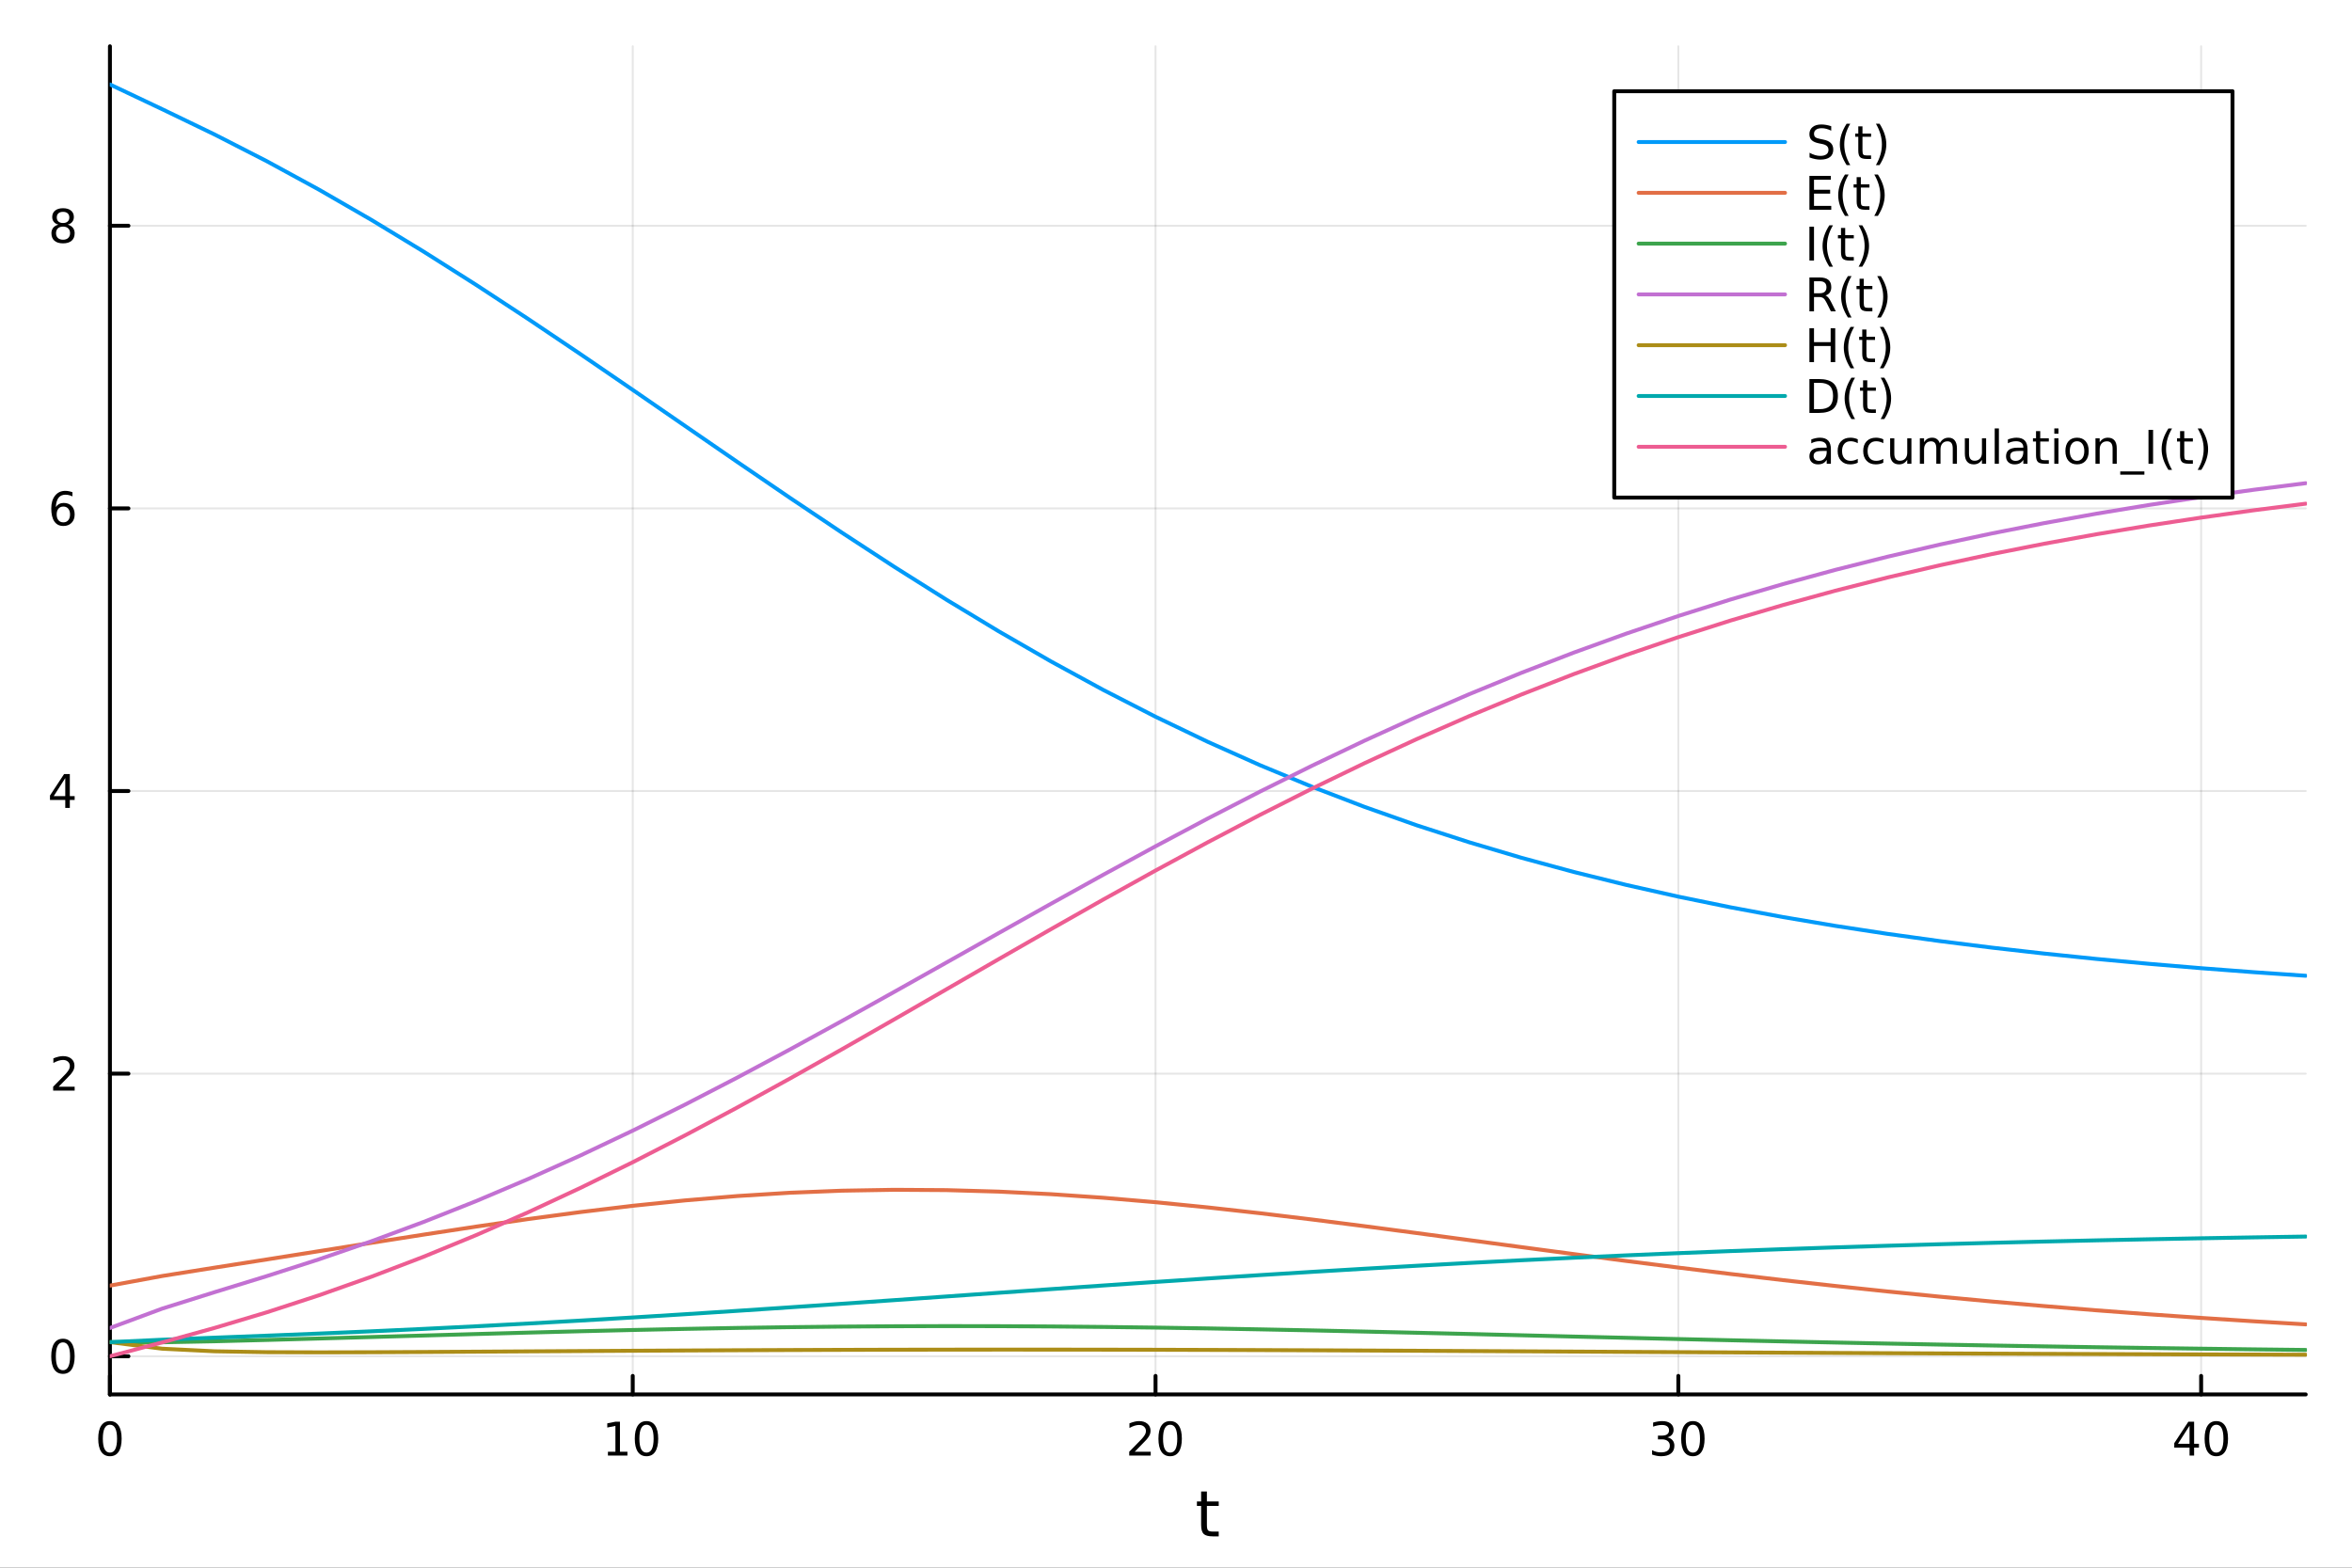 <?xml version="1.0" encoding="utf-8"?>
<svg xmlns="http://www.w3.org/2000/svg" xmlns:xlink="http://www.w3.org/1999/xlink" width="600" height="400" viewBox="0 0 2400 1600">
<rect x="0" y="0" width="2400" height="1600" fill="#333333" stroke="none"/>
<defs>
  <clipPath id="clip990">
    <rect x="0" y="0" width="2400" height="1600"/>
  </clipPath>
</defs>
<path clip-path="url(#clip990)" d="M0 1600 L2400 1600 L2400 0 L0 0  Z" fill="#ffffff" fill-rule="evenodd" fill-opacity="1"/>
<defs>
  <clipPath id="clip991">
    <rect x="480" y="0" width="1681" height="1600"/>
  </clipPath>
</defs>
<path clip-path="url(#clip990)" d="M112.177 1423.18 L2352.76 1423.18 L2352.76 47.244 L112.177 47.244  Z" fill="#ffffff" fill-rule="evenodd" fill-opacity="1"/>
<defs>
  <clipPath id="clip992">
    <rect x="112" y="47" width="2242" height="1377"/>
  </clipPath>
</defs>
<polyline clip-path="url(#clip992)" style="stroke:#000000; stroke-linecap:round; stroke-linejoin:round; stroke-width:2; stroke-opacity:0.1; fill:none" points="112.177,1423.18 112.177,47.244 "/>
<polyline clip-path="url(#clip992)" style="stroke:#000000; stroke-linecap:round; stroke-linejoin:round; stroke-width:2; stroke-opacity:0.1; fill:none" points="645.648,1423.18 645.648,47.244 "/>
<polyline clip-path="url(#clip992)" style="stroke:#000000; stroke-linecap:round; stroke-linejoin:round; stroke-width:2; stroke-opacity:0.1; fill:none" points="1179.12,1423.18 1179.12,47.244 "/>
<polyline clip-path="url(#clip992)" style="stroke:#000000; stroke-linecap:round; stroke-linejoin:round; stroke-width:2; stroke-opacity:0.1; fill:none" points="1712.59,1423.18 1712.59,47.244 "/>
<polyline clip-path="url(#clip992)" style="stroke:#000000; stroke-linecap:round; stroke-linejoin:round; stroke-width:2; stroke-opacity:0.1; fill:none" points="2246.06,1423.18 2246.06,47.244 "/>
<polyline clip-path="url(#clip990)" style="stroke:#000000; stroke-linecap:round; stroke-linejoin:round; stroke-width:4; stroke-opacity:1; fill:none" points="112.177,1423.18 2352.76,1423.18 "/>
<polyline clip-path="url(#clip990)" style="stroke:#000000; stroke-linecap:round; stroke-linejoin:round; stroke-width:4; stroke-opacity:1; fill:none" points="112.177,1423.18 112.177,1404.28 "/>
<polyline clip-path="url(#clip990)" style="stroke:#000000; stroke-linecap:round; stroke-linejoin:round; stroke-width:4; stroke-opacity:1; fill:none" points="645.648,1423.18 645.648,1404.28 "/>
<polyline clip-path="url(#clip990)" style="stroke:#000000; stroke-linecap:round; stroke-linejoin:round; stroke-width:4; stroke-opacity:1; fill:none" points="1179.12,1423.18 1179.12,1404.28 "/>
<polyline clip-path="url(#clip990)" style="stroke:#000000; stroke-linecap:round; stroke-linejoin:round; stroke-width:4; stroke-opacity:1; fill:none" points="1712.59,1423.18 1712.59,1404.28 "/>
<polyline clip-path="url(#clip990)" style="stroke:#000000; stroke-linecap:round; stroke-linejoin:round; stroke-width:4; stroke-opacity:1; fill:none" points="2246.06,1423.18 2246.06,1404.28 "/>
<path clip-path="url(#clip990)" d="M112.177 1454.1 Q108.566 1454.1 106.737 1457.66 Q104.932 1461.2 104.932 1468.33 Q104.932 1475.44 106.737 1479.01 Q108.566 1482.55 112.177 1482.55 Q115.811 1482.55 117.617 1479.01 Q119.446 1475.44 119.446 1468.33 Q119.446 1461.2 117.617 1457.66 Q115.811 1454.1 112.177 1454.1 M112.177 1450.39 Q117.987 1450.39 121.043 1455 Q124.122 1459.58 124.122 1468.33 Q124.122 1477.06 121.043 1481.67 Q117.987 1486.25 112.177 1486.25 Q106.367 1486.25 103.288 1481.67 Q100.233 1477.06 100.233 1468.33 Q100.233 1459.58 103.288 1455 Q106.367 1450.39 112.177 1450.39 Z" fill="#000000" fill-rule="nonzero" fill-opacity="1" /><path clip-path="url(#clip990)" d="M620.336 1481.64 L627.975 1481.64 L627.975 1455.28 L619.665 1456.95 L619.665 1452.69 L627.928 1451.02 L632.604 1451.02 L632.604 1481.64 L640.243 1481.64 L640.243 1485.58 L620.336 1485.58 L620.336 1481.64 Z" fill="#000000" fill-rule="nonzero" fill-opacity="1" /><path clip-path="url(#clip990)" d="M659.688 1454.1 Q656.076 1454.1 654.248 1457.66 Q652.442 1461.2 652.442 1468.33 Q652.442 1475.44 654.248 1479.01 Q656.076 1482.55 659.688 1482.55 Q663.322 1482.55 665.127 1479.01 Q666.956 1475.44 666.956 1468.33 Q666.956 1461.2 665.127 1457.66 Q663.322 1454.1 659.688 1454.1 M659.688 1450.39 Q665.498 1450.39 668.553 1455 Q671.632 1459.58 671.632 1468.33 Q671.632 1477.06 668.553 1481.67 Q665.498 1486.25 659.688 1486.25 Q653.877 1486.25 650.799 1481.67 Q647.743 1477.06 647.743 1468.33 Q647.743 1459.58 650.799 1455 Q653.877 1450.39 659.688 1450.39 Z" fill="#000000" fill-rule="nonzero" fill-opacity="1" /><path clip-path="url(#clip990)" d="M1157.89 1481.64 L1174.21 1481.64 L1174.21 1485.58 L1152.27 1485.58 L1152.27 1481.64 Q1154.93 1478.89 1159.51 1474.26 Q1164.12 1469.61 1165.3 1468.27 Q1167.55 1465.74 1168.43 1464.01 Q1169.33 1462.25 1169.33 1460.56 Q1169.33 1457.8 1167.38 1456.07 Q1165.46 1454.33 1162.36 1454.33 Q1160.16 1454.33 1157.71 1455.09 Q1155.28 1455.86 1152.5 1457.41 L1152.5 1452.69 Q1155.32 1451.55 1157.78 1450.97 Q1160.23 1450.39 1162.27 1450.39 Q1167.64 1450.39 1170.83 1453.08 Q1174.03 1455.77 1174.03 1460.26 Q1174.03 1462.39 1173.22 1464.31 Q1172.43 1466.2 1170.32 1468.8 Q1169.74 1469.47 1166.64 1472.69 Q1163.54 1475.88 1157.89 1481.64 Z" fill="#000000" fill-rule="nonzero" fill-opacity="1" /><path clip-path="url(#clip990)" d="M1194.03 1454.1 Q1190.42 1454.1 1188.59 1457.66 Q1186.78 1461.2 1186.78 1468.33 Q1186.78 1475.44 1188.59 1479.01 Q1190.42 1482.55 1194.03 1482.55 Q1197.66 1482.55 1199.47 1479.01 Q1201.3 1475.44 1201.3 1468.33 Q1201.3 1461.2 1199.47 1457.66 Q1197.66 1454.1 1194.03 1454.1 M1194.03 1450.39 Q1199.84 1450.39 1202.89 1455 Q1205.97 1459.58 1205.97 1468.33 Q1205.97 1477.06 1202.89 1481.67 Q1199.84 1486.25 1194.03 1486.25 Q1188.22 1486.25 1185.14 1481.67 Q1182.08 1477.06 1182.08 1468.33 Q1182.08 1459.58 1185.14 1455 Q1188.22 1450.39 1194.03 1450.39 Z" fill="#000000" fill-rule="nonzero" fill-opacity="1" /><path clip-path="url(#clip990)" d="M1701.43 1466.95 Q1704.79 1467.66 1706.66 1469.93 Q1708.56 1472.2 1708.56 1475.53 Q1708.56 1480.65 1705.04 1483.45 Q1701.53 1486.25 1695.04 1486.25 Q1692.87 1486.25 1690.55 1485.81 Q1688.26 1485.39 1685.81 1484.54 L1685.81 1480.02 Q1687.75 1481.16 1690.07 1481.74 Q1692.38 1482.32 1694.91 1482.32 Q1699.3 1482.32 1701.6 1480.58 Q1703.91 1478.84 1703.91 1475.53 Q1703.91 1472.48 1701.76 1470.77 Q1699.63 1469.03 1695.81 1469.03 L1691.78 1469.03 L1691.78 1465.19 L1695.99 1465.19 Q1699.44 1465.19 1701.27 1463.82 Q1703.1 1462.43 1703.1 1459.84 Q1703.1 1457.18 1701.2 1455.77 Q1699.33 1454.33 1695.81 1454.33 Q1693.89 1454.33 1691.69 1454.75 Q1689.49 1455.16 1686.85 1456.04 L1686.85 1451.88 Q1689.51 1451.14 1691.83 1450.77 Q1694.16 1450.39 1696.22 1450.39 Q1701.55 1450.39 1704.65 1452.83 Q1707.75 1455.23 1707.75 1459.35 Q1707.75 1462.22 1706.11 1464.21 Q1704.47 1466.18 1701.43 1466.95 Z" fill="#000000" fill-rule="nonzero" fill-opacity="1" /><path clip-path="url(#clip990)" d="M1727.43 1454.1 Q1723.82 1454.1 1721.99 1457.66 Q1720.18 1461.2 1720.18 1468.33 Q1720.18 1475.44 1721.99 1479.01 Q1723.82 1482.55 1727.43 1482.55 Q1731.06 1482.55 1732.87 1479.01 Q1734.7 1475.44 1734.7 1468.33 Q1734.7 1461.2 1732.87 1457.66 Q1731.06 1454.1 1727.43 1454.1 M1727.43 1450.39 Q1733.24 1450.39 1736.29 1455 Q1739.37 1459.58 1739.37 1468.33 Q1739.37 1477.06 1736.29 1481.67 Q1733.24 1486.25 1727.43 1486.25 Q1721.62 1486.25 1718.54 1481.67 Q1715.48 1477.06 1715.48 1468.33 Q1715.48 1459.58 1718.54 1455 Q1721.62 1450.39 1727.43 1450.39 Z" fill="#000000" fill-rule="nonzero" fill-opacity="1" /><path clip-path="url(#clip990)" d="M2234.23 1455.09 L2222.43 1473.54 L2234.23 1473.54 L2234.23 1455.09 M2233.01 1451.02 L2238.89 1451.02 L2238.89 1473.54 L2243.82 1473.54 L2243.82 1477.43 L2238.89 1477.43 L2238.89 1485.58 L2234.23 1485.58 L2234.23 1477.43 L2218.63 1477.43 L2218.63 1472.92 L2233.01 1451.02 Z" fill="#000000" fill-rule="nonzero" fill-opacity="1" /><path clip-path="url(#clip990)" d="M2261.55 1454.1 Q2257.94 1454.1 2256.11 1457.66 Q2254.3 1461.2 2254.3 1468.33 Q2254.3 1475.44 2256.11 1479.01 Q2257.94 1482.55 2261.55 1482.55 Q2265.18 1482.55 2266.99 1479.01 Q2268.82 1475.44 2268.82 1468.33 Q2268.82 1461.2 2266.99 1457.66 Q2265.18 1454.1 2261.55 1454.1 M2261.55 1450.39 Q2267.36 1450.39 2270.41 1455 Q2273.49 1459.58 2273.49 1468.33 Q2273.49 1477.06 2270.41 1481.67 Q2267.36 1486.25 2261.55 1486.25 Q2255.74 1486.25 2252.66 1481.67 Q2249.6 1477.06 2249.6 1468.33 Q2249.6 1459.58 2252.66 1455 Q2255.74 1450.39 2261.55 1450.39 Z" fill="#000000" fill-rule="nonzero" fill-opacity="1" /><path clip-path="url(#clip990)" d="M1231.53 1522.27 L1231.53 1532.4 L1243.59 1532.4 L1243.59 1536.95 L1231.53 1536.95 L1231.53 1556.3 Q1231.53 1560.66 1232.71 1561.9 Q1233.91 1563.14 1237.58 1563.14 L1243.59 1563.14 L1243.59 1568.04 L1237.58 1568.04 Q1230.8 1568.04 1228.22 1565.53 Q1225.64 1562.98 1225.64 1556.3 L1225.64 1536.95 L1221.34 1536.95 L1221.34 1532.4 L1225.64 1532.4 L1225.64 1522.27 L1231.53 1522.27 Z" fill="#000000" fill-rule="nonzero" fill-opacity="1" /><polyline clip-path="url(#clip992)" style="stroke:#000000; stroke-linecap:round; stroke-linejoin:round; stroke-width:2; stroke-opacity:0.1; fill:none" points="112.177,1384.24 2352.76,1384.24 "/>
<polyline clip-path="url(#clip992)" style="stroke:#000000; stroke-linecap:round; stroke-linejoin:round; stroke-width:2; stroke-opacity:0.1; fill:none" points="112.177,1095.78 2352.76,1095.78 "/>
<polyline clip-path="url(#clip992)" style="stroke:#000000; stroke-linecap:round; stroke-linejoin:round; stroke-width:2; stroke-opacity:0.1; fill:none" points="112.177,807.326 2352.76,807.326 "/>
<polyline clip-path="url(#clip992)" style="stroke:#000000; stroke-linecap:round; stroke-linejoin:round; stroke-width:2; stroke-opacity:0.1; fill:none" points="112.177,518.87 2352.76,518.87 "/>
<polyline clip-path="url(#clip992)" style="stroke:#000000; stroke-linecap:round; stroke-linejoin:round; stroke-width:2; stroke-opacity:0.1; fill:none" points="112.177,230.414 2352.76,230.414 "/>
<polyline clip-path="url(#clip990)" style="stroke:#000000; stroke-linecap:round; stroke-linejoin:round; stroke-width:4; stroke-opacity:1; fill:none" points="112.177,1423.18 112.177,47.244 "/>
<polyline clip-path="url(#clip990)" style="stroke:#000000; stroke-linecap:round; stroke-linejoin:round; stroke-width:4; stroke-opacity:1; fill:none" points="112.177,1384.24 131.075,1384.24 "/>
<polyline clip-path="url(#clip990)" style="stroke:#000000; stroke-linecap:round; stroke-linejoin:round; stroke-width:4; stroke-opacity:1; fill:none" points="112.177,1095.78 131.075,1095.78 "/>
<polyline clip-path="url(#clip990)" style="stroke:#000000; stroke-linecap:round; stroke-linejoin:round; stroke-width:4; stroke-opacity:1; fill:none" points="112.177,807.326 131.075,807.326 "/>
<polyline clip-path="url(#clip990)" style="stroke:#000000; stroke-linecap:round; stroke-linejoin:round; stroke-width:4; stroke-opacity:1; fill:none" points="112.177,518.87 131.075,518.87 "/>
<polyline clip-path="url(#clip990)" style="stroke:#000000; stroke-linecap:round; stroke-linejoin:round; stroke-width:4; stroke-opacity:1; fill:none" points="112.177,230.414 131.075,230.414 "/>
<path clip-path="url(#clip990)" d="M64.233 1370.04 Q60.622 1370.04 58.793 1373.6 Q56.987 1377.14 56.987 1384.27 Q56.987 1391.38 58.793 1394.94 Q60.622 1398.49 64.233 1398.49 Q67.867 1398.49 69.673 1394.94 Q71.501 1391.38 71.501 1384.27 Q71.501 1377.14 69.673 1373.6 Q67.867 1370.04 64.233 1370.04 M64.233 1366.33 Q70.043 1366.33 73.099 1370.94 Q76.177 1375.52 76.177 1384.27 Q76.177 1393 73.099 1397.61 Q70.043 1402.19 64.233 1402.19 Q58.423 1402.19 55.344 1397.61 Q52.288 1393 52.288 1384.27 Q52.288 1375.52 55.344 1370.94 Q58.423 1366.33 64.233 1366.33 Z" fill="#000000" fill-rule="nonzero" fill-opacity="1" /><path clip-path="url(#clip990)" d="M59.858 1109.13 L76.177 1109.13 L76.177 1113.06 L54.233 1113.06 L54.233 1109.13 Q56.895 1106.37 61.478 1101.74 Q66.085 1097.09 67.265 1095.75 Q69.51 1093.22 70.39 1091.49 Q71.293 1089.73 71.293 1088.04 Q71.293 1085.28 69.349 1083.55 Q67.427 1081.81 64.325 1081.81 Q62.126 1081.81 59.673 1082.58 Q57.242 1083.34 54.464 1084.89 L54.464 1080.17 Q57.288 1079.03 59.742 1078.46 Q62.196 1077.88 64.233 1077.88 Q69.603 1077.88 72.798 1080.56 Q75.992 1083.25 75.992 1087.74 Q75.992 1089.87 75.182 1091.79 Q74.395 1093.69 72.288 1096.28 Q71.71 1096.95 68.608 1100.17 Q65.506 1103.36 59.858 1109.13 Z" fill="#000000" fill-rule="nonzero" fill-opacity="1" /><path clip-path="url(#clip990)" d="M66.594 794.12 L54.788 812.569 L66.594 812.569 L66.594 794.12 M65.367 790.046 L71.247 790.046 L71.247 812.569 L76.177 812.569 L76.177 816.458 L71.247 816.458 L71.247 824.606 L66.594 824.606 L66.594 816.458 L50.992 816.458 L50.992 811.944 L65.367 790.046 Z" fill="#000000" fill-rule="nonzero" fill-opacity="1" /><path clip-path="url(#clip990)" d="M64.65 517.006 Q61.501 517.006 59.65 519.159 Q57.821 521.312 57.821 525.062 Q57.821 528.789 59.65 530.965 Q61.501 533.117 64.65 533.117 Q67.798 533.117 69.626 530.965 Q71.478 528.789 71.478 525.062 Q71.478 521.312 69.626 519.159 Q67.798 517.006 64.65 517.006 M73.932 502.354 L73.932 506.613 Q72.173 505.78 70.367 505.34 Q68.585 504.9 66.825 504.9 Q62.196 504.9 59.742 508.025 Q57.312 511.15 56.964 517.469 Q58.33 515.456 60.39 514.391 Q62.45 513.303 64.927 513.303 Q70.135 513.303 73.145 516.474 Q76.177 519.622 76.177 525.062 Q76.177 530.386 73.029 533.604 Q69.881 536.821 64.65 536.821 Q58.654 536.821 55.483 532.238 Q52.312 527.631 52.312 518.905 Q52.312 510.71 56.2 505.849 Q60.089 500.965 66.64 500.965 Q68.399 500.965 70.182 501.312 Q71.987 501.659 73.932 502.354 Z" fill="#000000" fill-rule="nonzero" fill-opacity="1" /><path clip-path="url(#clip990)" d="M64.325 231.282 Q60.992 231.282 59.071 233.064 Q57.173 234.847 57.173 237.972 Q57.173 241.097 59.071 242.879 Q60.992 244.661 64.325 244.661 Q67.659 244.661 69.58 242.879 Q71.501 241.073 71.501 237.972 Q71.501 234.847 69.58 233.064 Q67.682 231.282 64.325 231.282 M59.65 229.291 Q56.64 228.55 54.95 226.49 Q53.284 224.43 53.284 221.467 Q53.284 217.324 56.224 214.916 Q59.187 212.509 64.325 212.509 Q69.487 212.509 72.427 214.916 Q75.367 217.324 75.367 221.467 Q75.367 224.43 73.677 226.49 Q72.01 228.55 69.024 229.291 Q72.404 230.078 74.279 232.37 Q76.177 234.661 76.177 237.972 Q76.177 242.995 73.099 245.68 Q70.043 248.365 64.325 248.365 Q58.608 248.365 55.529 245.68 Q52.474 242.995 52.474 237.972 Q52.474 234.661 54.372 232.37 Q56.27 230.078 59.65 229.291 M57.937 221.907 Q57.937 224.592 59.603 226.097 Q61.293 227.601 64.325 227.601 Q67.335 227.601 69.024 226.097 Q70.737 224.592 70.737 221.907 Q70.737 219.222 69.024 217.717 Q67.335 216.212 64.325 216.212 Q61.293 216.212 59.603 217.717 Q57.937 219.222 57.937 221.907 Z" fill="#000000" fill-rule="nonzero" fill-opacity="1" /><polyline clip-path="url(#clip992)" style="stroke:#009af9; stroke-linecap:round; stroke-linejoin:round; stroke-width:4; stroke-opacity:1; fill:none" points="112.177,86.186 165.524,111.456 218.871,137.214 272.219,164.525 325.566,193.597 378.913,224.392 432.26,256.783 485.607,290.581 538.954,325.555 592.301,361.435 645.648,397.923 698.995,434.704 752.343,471.448 805.69,507.847 859.037,543.585 912.384,578.402 965.731,612.041 1019.08,644.313 1072.43,675.054 1125.77,704.144 1179.12,731.521 1232.47,757.139 1285.81,780.997 1339.16,803.12 1392.51,823.564 1445.85,842.385 1499.2,859.647 1552.55,875.477 1605.9,889.947 1659.24,903.112 1712.59,915.122 1765.94,926.037 1819.28,935.945 1872.63,944.945 1925.98,953.096 1979.33,960.487 2032.67,967.177 2086.02,973.233 2139.37,978.715 2192.71,983.669 2246.06,988.152 2299.41,992.204 2352.76,995.867 "/>
<polyline clip-path="url(#clip992)" style="stroke:#e26f46; stroke-linecap:round; stroke-linejoin:round; stroke-width:4; stroke-opacity:1; fill:none" points="112.177,1312.12 165.524,1302.3 218.871,1293.79 272.219,1285.41 325.566,1276.95 378.913,1268.46 432.26,1260.07 485.607,1251.92 538.954,1244.19 592.301,1237.05 645.648,1230.65 698.995,1225.15 752.343,1220.69 805.69,1217.35 859.037,1215.23 912.384,1214.32 965.731,1214.65 1019.08,1216.17 1072.43,1218.79 1125.77,1222.44 1179.12,1226.99 1232.47,1232.3 1285.81,1238.24 1339.16,1244.68 1392.51,1251.48 1445.85,1258.51 1499.2,1265.68 1552.55,1272.84 1605.9,1279.94 1659.24,1286.93 1712.59,1293.7 1765.94,1300.24 1819.28,1306.5 1872.63,1312.45 1925.98,1318.08 1979.33,1323.39 2032.67,1328.36 2086.02,1333.01 2139.37,1337.34 2192.71,1341.36 2246.06,1345.07 2299.41,1348.51 2352.76,1351.67 "/>
<polyline clip-path="url(#clip992)" style="stroke:#3da44d; stroke-linecap:round; stroke-linejoin:round; stroke-width:4; stroke-opacity:1; fill:none" points="112.177,1369.82 165.524,1369.96 218.871,1368.93 272.219,1367.57 325.566,1366.1 378.913,1364.58 432.26,1363.05 485.607,1361.54 538.954,1360.07 592.301,1358.69 645.648,1357.41 698.995,1356.28 752.343,1355.3 805.69,1354.52 859.037,1353.94 912.384,1353.58 965.731,1353.43 1019.08,1353.51 1072.43,1353.8 1125.77,1354.29 1179.12,1354.96 1232.47,1355.79 1285.81,1356.76 1339.16,1357.83 1392.51,1359.01 1445.85,1360.24 1499.2,1361.49 1552.55,1362.8 1605.9,1364.12 1659.24,1365.38 1712.59,1366.65 1765.94,1367.88 1819.28,1369.05 1872.63,1370.19 1925.98,1371.26 1979.33,1372.28 2032.67,1373.24 2086.02,1374.13 2139.37,1374.98 2192.71,1375.75 2246.06,1376.48 2299.41,1377.16 2352.76,1377.78 "/>
<polyline clip-path="url(#clip992)" style="stroke:#c271d2; stroke-linecap:round; stroke-linejoin:round; stroke-width:4; stroke-opacity:1; fill:none" points="112.177,1355.39 165.524,1335.58 218.871,1318.83 272.219,1302.41 325.566,1285.24 378.913,1266.87 432.26,1247.12 485.607,1225.93 538.954,1203.3 592.301,1179.27 645.648,1153.93 698.995,1127.38 752.343,1099.77 805.69,1071.27 859.037,1042.07 912.384,1012.37 965.731,982.374 1019.08,952.305 1072.43,922.375 1125.77,892.788 1179.12,863.727 1232.47,835.369 1285.81,807.86 1339.16,781.328 1392.51,755.868 1445.85,731.567 1499.2,708.491 1552.55,686.644 1605.9,666.056 1659.24,646.753 1712.59,628.683 1765.94,611.836 1819.28,596.175 1872.63,581.647 1925.98,568.214 1979.33,555.81 2032.67,544.385 2086.02,533.881 2139.37,524.236 2192.71,515.399 2246.06,507.309 2299.41,499.913 2352.76,493.16 "/>
<polyline clip-path="url(#clip992)" style="stroke:#ac8d18; stroke-linecap:round; stroke-linejoin:round; stroke-width:4; stroke-opacity:1; fill:none" points="112.177,1369.82 165.524,1376.51 218.871,1379.14 272.219,1380.05 325.566,1380.23 378.913,1380.1 432.26,1379.85 485.607,1379.54 538.954,1379.22 592.301,1378.91 645.648,1378.6 698.995,1378.32 752.343,1378.07 805.69,1377.85 859.037,1377.68 912.384,1377.54 965.731,1377.46 1019.08,1377.42 1072.43,1377.43 1125.77,1377.49 1179.12,1377.59 1232.47,1377.74 1285.81,1377.92 1339.16,1378.13 1392.51,1378.36 1445.85,1378.61 1499.2,1378.89 1552.55,1379.16 1605.9,1379.44 1659.24,1379.74 1712.59,1380.01 1765.94,1380.29 1819.28,1380.57 1872.63,1380.83 1925.98,1381.08 1979.33,1381.32 2032.67,1381.55 2086.02,1381.76 2139.37,1381.96 2192.71,1382.15 2246.06,1382.33 2299.41,1382.49 2352.76,1382.64 "/>
<polyline clip-path="url(#clip992)" style="stroke:#00a9ad; stroke-linecap:round; stroke-linejoin:round; stroke-width:4; stroke-opacity:1; fill:none" points="112.177,1369.82 165.524,1367.34 218.871,1365.24 272.219,1363.19 325.566,1361.05 378.913,1358.75 432.26,1356.28 485.607,1353.63 538.954,1350.8 592.301,1347.8 645.648,1344.63 698.995,1341.31 752.343,1337.86 805.69,1334.3 859.037,1330.65 912.384,1326.94 965.731,1323.19 1019.08,1319.43 1072.43,1315.69 1125.77,1311.99 1179.12,1308.36 1232.47,1304.81 1285.81,1301.37 1339.16,1298.06 1392.51,1294.87 1445.85,1291.84 1499.2,1288.95 1552.55,1286.22 1605.9,1283.65 1659.24,1281.24 1712.59,1278.98 1765.94,1276.87 1819.28,1274.91 1872.63,1273.1 1925.98,1271.42 1979.33,1269.87 2032.67,1268.44 2086.02,1267.13 2139.37,1265.92 2192.71,1264.82 2246.06,1263.8 2299.41,1262.88 2352.76,1262.04 "/>
<polyline clip-path="url(#clip992)" style="stroke:#ed5d92; stroke-linecap:round; stroke-linejoin:round; stroke-width:4; stroke-opacity:1; fill:none" points="112.177,1384.24 165.524,1370.06 218.871,1355.32 272.219,1339.35 325.566,1321.95 378.913,1303.05 432.26,1282.63 485.607,1260.68 538.954,1237.24 592.301,1212.38 645.648,1186.18 698.995,1158.77 752.343,1130.31 805.69,1100.97 859.037,1070.95 912.384,1040.44 965.731,1009.69 1019.08,978.906 1072.43,948.306 1125.77,918.101 1179.12,888.471 1232.47,859.598 1285.81,831.626 1339.16,804.682 1392.51,778.855 1445.85,754.232 1499.2,730.886 1552.55,708.788 1605.9,687.981 1659.24,668.514 1712.59,650.283 1765.94,633.307 1819.28,617.541 1872.63,602.917 1925.98,589.411 1979.33,576.941 2032.67,565.464 2086.02,554.917 2139.37,545.234 2192.71,536.369 2246.06,528.254 2299.41,520.837 2352.76,514.069 "/>
<path clip-path="url(#clip990)" d="M1647.19 507.829 L2278.07 507.829 L2278.07 93.109 L1647.19 93.109  Z" fill="#ffffff" fill-rule="evenodd" fill-opacity="1"/>
<polyline clip-path="url(#clip990)" style="stroke:#000000; stroke-linecap:round; stroke-linejoin:round; stroke-width:4; stroke-opacity:1; fill:none" points="1647.19,507.829 2278.07,507.829 2278.07,93.109 1647.19,93.109 1647.19,507.829 "/>
<polyline clip-path="url(#clip990)" style="stroke:#009af9; stroke-linecap:round; stroke-linejoin:round; stroke-width:4; stroke-opacity:1; fill:none" points="1672.08,144.949 1821.45,144.949 "/>
<path clip-path="url(#clip990)" d="M1868.59 128.803 L1868.59 133.363 Q1865.93 132.09 1863.57 131.465 Q1861.21 130.84 1859.01 130.84 Q1855.19 130.84 1853.11 132.321 Q1851.05 133.803 1851.05 136.534 Q1851.05 138.826 1852.41 140.007 Q1853.8 141.164 1857.64 141.882 L1860.47 142.46 Q1865.7 143.456 1868.18 145.979 Q1870.68 148.479 1870.68 152.692 Q1870.68 157.715 1867.3 160.307 Q1863.94 162.9 1857.44 162.9 Q1854.98 162.9 1852.2 162.344 Q1849.45 161.789 1846.49 160.701 L1846.49 155.886 Q1849.33 157.483 1852.07 158.293 Q1854.8 159.104 1857.44 159.104 Q1861.44 159.104 1863.62 157.53 Q1865.79 155.956 1865.79 153.039 Q1865.79 150.493 1864.22 149.057 Q1862.67 147.622 1859.1 146.905 L1856.26 146.349 Q1851.02 145.307 1848.69 143.085 Q1846.35 140.863 1846.35 136.905 Q1846.35 132.321 1849.57 129.682 Q1852.81 127.044 1858.48 127.044 Q1860.91 127.044 1863.43 127.483 Q1865.95 127.923 1868.59 128.803 Z" fill="#000000" fill-rule="nonzero" fill-opacity="1" /><path clip-path="url(#clip990)" d="M1888.01 126.257 Q1884.91 131.581 1883.41 136.789 Q1881.9 141.997 1881.9 147.344 Q1881.9 152.692 1883.41 157.946 Q1884.94 163.178 1888.01 168.479 L1884.31 168.479 Q1880.84 163.039 1879.1 157.784 Q1877.39 152.53 1877.39 147.344 Q1877.39 142.182 1879.1 136.951 Q1880.82 131.72 1884.31 126.257 L1888.01 126.257 Z" fill="#000000" fill-rule="nonzero" fill-opacity="1" /><path clip-path="url(#clip990)" d="M1900.49 128.942 L1900.49 136.303 L1909.26 136.303 L1909.26 139.613 L1900.49 139.613 L1900.49 153.687 Q1900.49 156.858 1901.35 157.761 Q1902.23 158.664 1904.89 158.664 L1909.26 158.664 L1909.26 162.229 L1904.89 162.229 Q1899.96 162.229 1898.08 160.4 Q1896.21 158.548 1896.21 153.687 L1896.21 139.613 L1893.08 139.613 L1893.08 136.303 L1896.21 136.303 L1896.21 128.942 L1900.49 128.942 Z" fill="#000000" fill-rule="nonzero" fill-opacity="1" /><path clip-path="url(#clip990)" d="M1914.19 126.257 L1917.9 126.257 Q1921.37 131.72 1923.08 136.951 Q1924.82 142.182 1924.82 147.344 Q1924.82 152.53 1923.08 157.784 Q1921.37 163.039 1917.9 168.479 L1914.19 168.479 Q1917.27 163.178 1918.78 157.946 Q1920.31 152.692 1920.31 147.344 Q1920.31 141.997 1918.78 136.789 Q1917.27 131.581 1914.19 126.257 Z" fill="#000000" fill-rule="nonzero" fill-opacity="1" /><polyline clip-path="url(#clip990)" style="stroke:#e26f46; stroke-linecap:round; stroke-linejoin:round; stroke-width:4; stroke-opacity:1; fill:none" points="1672.08,196.789 1821.45,196.789 "/>
<path clip-path="url(#clip990)" d="M1846.35 179.509 L1868.2 179.509 L1868.2 183.444 L1851.02 183.444 L1851.02 193.675 L1867.48 193.675 L1867.48 197.61 L1851.02 197.61 L1851.02 210.133 L1868.62 210.133 L1868.62 214.069 L1846.35 214.069 L1846.35 179.509 Z" fill="#000000" fill-rule="nonzero" fill-opacity="1" /><path clip-path="url(#clip990)" d="M1886.35 178.097 Q1883.25 183.421 1881.74 188.629 Q1880.24 193.837 1880.24 199.184 Q1880.24 204.532 1881.74 209.786 Q1883.27 215.018 1886.35 220.319 L1882.64 220.319 Q1879.17 214.879 1877.44 209.624 Q1875.72 204.37 1875.72 199.184 Q1875.72 194.022 1877.44 188.791 Q1879.15 183.56 1882.64 178.097 L1886.35 178.097 Z" fill="#000000" fill-rule="nonzero" fill-opacity="1" /><path clip-path="url(#clip990)" d="M1898.82 180.782 L1898.82 188.143 L1907.6 188.143 L1907.6 191.453 L1898.82 191.453 L1898.82 205.527 Q1898.82 208.698 1899.68 209.601 Q1900.56 210.504 1903.22 210.504 L1907.6 210.504 L1907.6 214.069 L1903.22 214.069 Q1898.29 214.069 1896.42 212.24 Q1894.54 210.388 1894.54 205.527 L1894.54 191.453 L1891.42 191.453 L1891.42 188.143 L1894.54 188.143 L1894.54 180.782 L1898.82 180.782 Z" fill="#000000" fill-rule="nonzero" fill-opacity="1" /><path clip-path="url(#clip990)" d="M1912.53 178.097 L1916.23 178.097 Q1919.7 183.56 1921.42 188.791 Q1923.15 194.022 1923.15 199.184 Q1923.15 204.37 1921.42 209.624 Q1919.7 214.879 1916.23 220.319 L1912.53 220.319 Q1915.61 215.018 1917.11 209.786 Q1918.64 204.532 1918.64 199.184 Q1918.64 193.837 1917.11 188.629 Q1915.61 183.421 1912.53 178.097 Z" fill="#000000" fill-rule="nonzero" fill-opacity="1" /><polyline clip-path="url(#clip990)" style="stroke:#3da44d; stroke-linecap:round; stroke-linejoin:round; stroke-width:4; stroke-opacity:1; fill:none" points="1672.08,248.629 1821.45,248.629 "/>
<path clip-path="url(#clip990)" d="M1846.35 231.349 L1851.02 231.349 L1851.02 265.909 L1846.35 265.909 L1846.35 231.349 Z" fill="#000000" fill-rule="nonzero" fill-opacity="1" /><path clip-path="url(#clip990)" d="M1870.38 229.937 Q1867.27 235.261 1865.77 240.469 Q1864.26 245.677 1864.26 251.024 Q1864.26 256.372 1865.77 261.626 Q1867.3 266.858 1870.38 272.159 L1866.67 272.159 Q1863.2 266.719 1861.46 261.464 Q1859.75 256.21 1859.75 251.024 Q1859.75 245.862 1861.46 240.631 Q1863.18 235.4 1866.67 229.937 L1870.38 229.937 Z" fill="#000000" fill-rule="nonzero" fill-opacity="1" /><path clip-path="url(#clip990)" d="M1882.85 232.622 L1882.85 239.983 L1891.63 239.983 L1891.63 243.293 L1882.85 243.293 L1882.85 257.367 Q1882.85 260.538 1883.71 261.441 Q1884.59 262.344 1887.25 262.344 L1891.63 262.344 L1891.63 265.909 L1887.25 265.909 Q1882.32 265.909 1880.45 264.08 Q1878.57 262.228 1878.57 257.367 L1878.57 243.293 L1875.45 243.293 L1875.45 239.983 L1878.57 239.983 L1878.57 232.622 L1882.85 232.622 Z" fill="#000000" fill-rule="nonzero" fill-opacity="1" /><path clip-path="url(#clip990)" d="M1896.56 229.937 L1900.26 229.937 Q1903.73 235.4 1905.45 240.631 Q1907.18 245.862 1907.18 251.024 Q1907.18 256.21 1905.45 261.464 Q1903.73 266.719 1900.26 272.159 L1896.56 272.159 Q1899.63 266.858 1901.14 261.626 Q1902.67 256.372 1902.67 251.024 Q1902.67 245.677 1901.14 240.469 Q1899.63 235.261 1896.56 229.937 Z" fill="#000000" fill-rule="nonzero" fill-opacity="1" /><polyline clip-path="url(#clip990)" style="stroke:#c271d2; stroke-linecap:round; stroke-linejoin:round; stroke-width:4; stroke-opacity:1; fill:none" points="1672.08,300.469 1821.45,300.469 "/>
<path clip-path="url(#clip990)" d="M1862.74 301.545 Q1864.24 302.054 1865.65 303.721 Q1867.09 305.388 1868.52 308.304 L1873.27 317.749 L1868.25 317.749 L1863.82 308.883 Q1862.11 305.411 1860.49 304.276 Q1858.89 303.142 1856.12 303.142 L1851.02 303.142 L1851.02 317.749 L1846.35 317.749 L1846.35 283.189 L1856.9 283.189 Q1862.83 283.189 1865.75 285.665 Q1868.66 288.142 1868.66 293.142 Q1868.66 296.406 1867.14 298.559 Q1865.63 300.712 1862.74 301.545 M1851.02 287.031 L1851.02 299.3 L1856.9 299.3 Q1860.28 299.3 1862 297.749 Q1863.73 296.175 1863.73 293.142 Q1863.73 290.11 1862 288.582 Q1860.28 287.031 1856.9 287.031 L1851.02 287.031 Z" fill="#000000" fill-rule="nonzero" fill-opacity="1" /><path clip-path="url(#clip990)" d="M1889.33 281.777 Q1886.23 287.101 1884.73 292.309 Q1883.22 297.517 1883.22 302.864 Q1883.22 308.212 1884.73 313.466 Q1886.26 318.698 1889.33 323.999 L1885.63 323.999 Q1882.16 318.559 1880.42 313.304 Q1878.71 308.05 1878.71 302.864 Q1878.71 297.702 1880.42 292.471 Q1882.13 287.24 1885.63 281.777 L1889.33 281.777 Z" fill="#000000" fill-rule="nonzero" fill-opacity="1" /><path clip-path="url(#clip990)" d="M1901.81 284.462 L1901.81 291.823 L1910.58 291.823 L1910.58 295.133 L1901.81 295.133 L1901.81 309.207 Q1901.81 312.378 1902.67 313.281 Q1903.55 314.184 1906.21 314.184 L1910.58 314.184 L1910.58 317.749 L1906.21 317.749 Q1901.28 317.749 1899.4 315.92 Q1897.53 314.068 1897.53 309.207 L1897.53 295.133 L1894.4 295.133 L1894.4 291.823 L1897.53 291.823 L1897.53 284.462 L1901.81 284.462 Z" fill="#000000" fill-rule="nonzero" fill-opacity="1" /><path clip-path="url(#clip990)" d="M1915.51 281.777 L1919.22 281.777 Q1922.69 287.24 1924.4 292.471 Q1926.14 297.702 1926.14 302.864 Q1926.14 308.05 1924.4 313.304 Q1922.69 318.559 1919.22 323.999 L1915.51 323.999 Q1918.59 318.698 1920.1 313.466 Q1921.63 308.212 1921.63 302.864 Q1921.63 297.517 1920.1 292.309 Q1918.59 287.101 1915.51 281.777 Z" fill="#000000" fill-rule="nonzero" fill-opacity="1" /><polyline clip-path="url(#clip990)" style="stroke:#ac8d18; stroke-linecap:round; stroke-linejoin:round; stroke-width:4; stroke-opacity:1; fill:none" points="1672.08,352.309 1821.45,352.309 "/>
<path clip-path="url(#clip990)" d="M1846.35 335.029 L1851.02 335.029 L1851.02 349.195 L1868.01 349.195 L1868.01 335.029 L1872.69 335.029 L1872.69 369.589 L1868.01 369.589 L1868.01 353.13 L1851.02 353.13 L1851.02 369.589 L1846.35 369.589 L1846.35 335.029 Z" fill="#000000" fill-rule="nonzero" fill-opacity="1" /><path clip-path="url(#clip990)" d="M1892.04 333.617 Q1888.94 338.941 1887.44 344.149 Q1885.93 349.357 1885.93 354.704 Q1885.93 360.052 1887.44 365.306 Q1888.96 370.538 1892.04 375.839 L1888.34 375.839 Q1884.87 370.399 1883.13 365.144 Q1881.42 359.89 1881.42 354.704 Q1881.42 349.542 1883.13 344.311 Q1884.84 339.08 1888.34 333.617 L1892.04 333.617 Z" fill="#000000" fill-rule="nonzero" fill-opacity="1" /><path clip-path="url(#clip990)" d="M1904.52 336.302 L1904.52 343.663 L1913.29 343.663 L1913.29 346.973 L1904.52 346.973 L1904.52 361.047 Q1904.52 364.218 1905.38 365.121 Q1906.26 366.024 1908.92 366.024 L1913.29 366.024 L1913.29 369.589 L1908.92 369.589 Q1903.99 369.589 1902.11 367.76 Q1900.24 365.908 1900.24 361.047 L1900.24 346.973 L1897.11 346.973 L1897.11 343.663 L1900.24 343.663 L1900.24 336.302 L1904.52 336.302 Z" fill="#000000" fill-rule="nonzero" fill-opacity="1" /><path clip-path="url(#clip990)" d="M1918.22 333.617 L1921.93 333.617 Q1925.4 339.08 1927.11 344.311 Q1928.85 349.542 1928.85 354.704 Q1928.85 359.89 1927.11 365.144 Q1925.4 370.399 1921.93 375.839 L1918.22 375.839 Q1921.3 370.538 1922.81 365.306 Q1924.33 360.052 1924.33 354.704 Q1924.33 349.357 1922.81 344.149 Q1921.3 338.941 1918.22 333.617 Z" fill="#000000" fill-rule="nonzero" fill-opacity="1" /><polyline clip-path="url(#clip990)" style="stroke:#00a9ad; stroke-linecap:round; stroke-linejoin:round; stroke-width:4; stroke-opacity:1; fill:none" points="1672.08,404.149 1821.45,404.149 "/>
<path clip-path="url(#clip990)" d="M1851.02 390.711 L1851.02 417.586 L1856.67 417.586 Q1863.82 417.586 1867.14 414.345 Q1870.47 411.105 1870.47 404.114 Q1870.47 397.169 1867.14 393.952 Q1863.82 390.711 1856.67 390.711 L1851.02 390.711 M1846.35 386.869 L1855.95 386.869 Q1866 386.869 1870.7 391.058 Q1875.4 395.225 1875.4 404.114 Q1875.4 413.049 1870.68 417.239 Q1865.95 421.429 1855.95 421.429 L1846.35 421.429 L1846.35 386.869 Z" fill="#000000" fill-rule="nonzero" fill-opacity="1" /><path clip-path="url(#clip990)" d="M1892.9 385.457 Q1889.8 390.781 1888.29 395.989 Q1886.79 401.197 1886.79 406.544 Q1886.79 411.892 1888.29 417.146 Q1889.82 422.378 1892.9 427.679 L1889.2 427.679 Q1885.72 422.239 1883.99 416.984 Q1882.27 411.73 1882.27 406.544 Q1882.27 401.382 1883.99 396.151 Q1885.7 390.92 1889.2 385.457 L1892.9 385.457 Z" fill="#000000" fill-rule="nonzero" fill-opacity="1" /><path clip-path="url(#clip990)" d="M1905.38 388.142 L1905.38 395.503 L1914.15 395.503 L1914.15 398.813 L1905.38 398.813 L1905.38 412.887 Q1905.38 416.058 1906.23 416.961 Q1907.11 417.864 1909.77 417.864 L1914.15 417.864 L1914.15 421.429 L1909.77 421.429 Q1904.84 421.429 1902.97 419.6 Q1901.09 417.748 1901.09 412.887 L1901.09 398.813 L1897.97 398.813 L1897.97 395.503 L1901.09 395.503 L1901.09 388.142 L1905.38 388.142 Z" fill="#000000" fill-rule="nonzero" fill-opacity="1" /><path clip-path="url(#clip990)" d="M1919.08 385.457 L1922.78 385.457 Q1926.26 390.92 1927.97 396.151 Q1929.7 401.382 1929.7 406.544 Q1929.7 411.73 1927.97 416.984 Q1926.26 422.239 1922.78 427.679 L1919.08 427.679 Q1922.16 422.378 1923.66 417.146 Q1925.19 411.892 1925.19 406.544 Q1925.19 401.197 1923.66 395.989 Q1922.16 390.781 1919.08 385.457 Z" fill="#000000" fill-rule="nonzero" fill-opacity="1" /><polyline clip-path="url(#clip990)" style="stroke:#ed5d92; stroke-linecap:round; stroke-linejoin:round; stroke-width:4; stroke-opacity:1; fill:none" points="1672.08,455.989 1821.45,455.989 "/>
<path clip-path="url(#clip990)" d="M1859.75 460.236 Q1854.59 460.236 1852.6 461.417 Q1850.61 462.597 1850.61 465.445 Q1850.61 467.713 1852.09 469.056 Q1853.59 470.375 1856.16 470.375 Q1859.7 470.375 1861.83 467.875 Q1863.99 465.352 1863.99 461.185 L1863.99 460.236 L1859.75 460.236 M1868.25 458.477 L1868.25 473.269 L1863.99 473.269 L1863.99 469.333 Q1862.53 471.695 1860.35 472.829 Q1858.18 473.94 1855.03 473.94 Q1851.05 473.94 1848.69 471.718 Q1846.35 469.472 1846.35 465.722 Q1846.35 461.347 1849.26 459.125 Q1852.2 456.903 1858.01 456.903 L1863.99 456.903 L1863.99 456.486 Q1863.99 453.547 1862.04 451.949 Q1860.12 450.329 1856.63 450.329 Q1854.4 450.329 1852.3 450.861 Q1850.19 451.394 1848.25 452.459 L1848.25 448.523 Q1850.58 447.621 1852.78 447.181 Q1854.98 446.718 1857.07 446.718 Q1862.69 446.718 1865.47 449.634 Q1868.25 452.551 1868.25 458.477 Z" fill="#000000" fill-rule="nonzero" fill-opacity="1" /><path clip-path="url(#clip990)" d="M1895.68 448.338 L1895.68 452.32 Q1893.87 451.324 1892.04 450.838 Q1890.24 450.329 1888.38 450.329 Q1884.24 450.329 1881.95 452.968 Q1879.66 455.584 1879.66 460.329 Q1879.66 465.074 1881.95 467.713 Q1884.24 470.329 1888.38 470.329 Q1890.24 470.329 1892.04 469.843 Q1893.87 469.333 1895.68 468.338 L1895.68 472.273 Q1893.89 473.107 1891.97 473.523 Q1890.07 473.94 1887.92 473.94 Q1882.07 473.94 1878.62 470.259 Q1875.17 466.579 1875.17 460.329 Q1875.17 453.986 1878.64 450.352 Q1882.13 446.718 1888.2 446.718 Q1890.17 446.718 1892.04 447.135 Q1893.92 447.528 1895.68 448.338 Z" fill="#000000" fill-rule="nonzero" fill-opacity="1" /><path clip-path="url(#clip990)" d="M1921.74 448.338 L1921.74 452.32 Q1919.94 451.324 1918.11 450.838 Q1916.3 450.329 1914.45 450.329 Q1910.31 450.329 1908.01 452.968 Q1905.72 455.584 1905.72 460.329 Q1905.72 465.074 1908.01 467.713 Q1910.31 470.329 1914.45 470.329 Q1916.3 470.329 1918.11 469.843 Q1919.94 469.333 1921.74 468.338 L1921.74 472.273 Q1919.96 473.107 1918.04 473.523 Q1916.14 473.94 1913.99 473.94 Q1908.13 473.94 1904.68 470.259 Q1901.23 466.579 1901.23 460.329 Q1901.23 453.986 1904.7 450.352 Q1908.2 446.718 1914.26 446.718 Q1916.23 446.718 1918.11 447.135 Q1919.98 447.528 1921.74 448.338 Z" fill="#000000" fill-rule="nonzero" fill-opacity="1" /><path clip-path="url(#clip990)" d="M1928.71 463.037 L1928.71 447.343 L1932.97 447.343 L1932.97 462.875 Q1932.97 466.556 1934.4 468.408 Q1935.84 470.236 1938.71 470.236 Q1942.16 470.236 1944.15 468.037 Q1946.16 465.838 1946.16 462.042 L1946.16 447.343 L1950.42 447.343 L1950.42 473.269 L1946.16 473.269 L1946.16 469.287 Q1944.61 471.648 1942.55 472.806 Q1940.51 473.94 1937.81 473.94 Q1933.34 473.94 1931.02 471.162 Q1928.71 468.384 1928.71 463.037 M1939.43 446.718 L1939.43 446.718 Z" fill="#000000" fill-rule="nonzero" fill-opacity="1" /><path clip-path="url(#clip990)" d="M1979.38 452.32 Q1980.98 449.449 1983.2 448.084 Q1985.42 446.718 1988.43 446.718 Q1992.48 446.718 1994.68 449.565 Q1996.88 452.389 1996.88 457.621 L1996.88 473.269 L1992.6 473.269 L1992.6 457.759 Q1992.6 454.033 1991.28 452.227 Q1989.96 450.422 1987.25 450.422 Q1983.94 450.422 1982.02 452.621 Q1980.1 454.82 1980.1 458.616 L1980.1 473.269 L1975.82 473.269 L1975.82 457.759 Q1975.82 454.009 1974.5 452.227 Q1973.18 450.422 1970.42 450.422 Q1967.16 450.422 1965.24 452.644 Q1963.32 454.843 1963.32 458.616 L1963.32 473.269 L1959.03 473.269 L1959.03 447.343 L1963.32 447.343 L1963.32 451.371 Q1964.77 448.986 1966.81 447.852 Q1968.85 446.718 1971.65 446.718 Q1974.47 446.718 1976.44 448.153 Q1978.43 449.588 1979.38 452.32 Z" fill="#000000" fill-rule="nonzero" fill-opacity="1" /><path clip-path="url(#clip990)" d="M2004.94 463.037 L2004.94 447.343 L2009.19 447.343 L2009.19 462.875 Q2009.19 466.556 2010.63 468.408 Q2012.06 470.236 2014.94 470.236 Q2018.38 470.236 2020.37 468.037 Q2022.39 465.838 2022.39 462.042 L2022.39 447.343 L2026.65 447.343 L2026.65 473.269 L2022.39 473.269 L2022.39 469.287 Q2020.84 471.648 2018.78 472.806 Q2016.74 473.94 2014.03 473.94 Q2009.56 473.94 2007.25 471.162 Q2004.94 468.384 2004.94 463.037 M2015.65 446.718 L2015.65 446.718 Z" fill="#000000" fill-rule="nonzero" fill-opacity="1" /><path clip-path="url(#clip990)" d="M2035.42 437.25 L2039.68 437.25 L2039.68 473.269 L2035.42 473.269 L2035.42 437.25 Z" fill="#000000" fill-rule="nonzero" fill-opacity="1" /><path clip-path="url(#clip990)" d="M2060.37 460.236 Q2055.21 460.236 2053.22 461.417 Q2051.23 462.597 2051.23 465.445 Q2051.23 467.713 2052.71 469.056 Q2054.22 470.375 2056.79 470.375 Q2060.33 470.375 2062.46 467.875 Q2064.61 465.352 2064.61 461.185 L2064.61 460.236 L2060.37 460.236 M2068.87 458.477 L2068.87 473.269 L2064.61 473.269 L2064.61 469.333 Q2063.15 471.695 2060.98 472.829 Q2058.8 473.94 2055.65 473.94 Q2051.67 473.94 2049.31 471.718 Q2046.97 469.472 2046.97 465.722 Q2046.97 461.347 2049.89 459.125 Q2052.83 456.903 2058.64 456.903 L2064.61 456.903 L2064.61 456.486 Q2064.61 453.547 2062.67 451.949 Q2060.75 450.329 2057.25 450.329 Q2055.03 450.329 2052.92 450.861 Q2050.81 451.394 2048.87 452.459 L2048.87 448.523 Q2051.21 447.621 2053.41 447.181 Q2055.61 446.718 2057.69 446.718 Q2063.31 446.718 2066.09 449.634 Q2068.87 452.551 2068.87 458.477 Z" fill="#000000" fill-rule="nonzero" fill-opacity="1" /><path clip-path="url(#clip990)" d="M2081.86 439.982 L2081.86 447.343 L2090.63 447.343 L2090.63 450.653 L2081.86 450.653 L2081.86 464.727 Q2081.86 467.898 2082.71 468.801 Q2083.59 469.704 2086.25 469.704 L2090.63 469.704 L2090.63 473.269 L2086.25 473.269 Q2081.32 473.269 2079.45 471.44 Q2077.57 469.588 2077.57 464.727 L2077.57 450.653 L2074.45 450.653 L2074.45 447.343 L2077.57 447.343 L2077.57 439.982 L2081.86 439.982 Z" fill="#000000" fill-rule="nonzero" fill-opacity="1" /><path clip-path="url(#clip990)" d="M2096.23 447.343 L2100.49 447.343 L2100.49 473.269 L2096.23 473.269 L2096.23 447.343 M2096.23 437.25 L2100.49 437.25 L2100.49 442.644 L2096.23 442.644 L2096.23 437.25 Z" fill="#000000" fill-rule="nonzero" fill-opacity="1" /><path clip-path="url(#clip990)" d="M2119.45 450.329 Q2116.02 450.329 2114.03 453.014 Q2112.04 455.676 2112.04 460.329 Q2112.04 464.982 2114.01 467.667 Q2116 470.329 2119.45 470.329 Q2122.85 470.329 2124.84 467.644 Q2126.83 464.958 2126.83 460.329 Q2126.83 455.722 2124.84 453.037 Q2122.85 450.329 2119.45 450.329 M2119.45 446.718 Q2125 446.718 2128.18 450.329 Q2131.35 453.94 2131.35 460.329 Q2131.35 466.695 2128.18 470.329 Q2125 473.94 2119.45 473.94 Q2113.87 473.94 2110.7 470.329 Q2107.55 466.695 2107.55 460.329 Q2107.55 453.94 2110.7 450.329 Q2113.87 446.718 2119.45 446.718 Z" fill="#000000" fill-rule="nonzero" fill-opacity="1" /><path clip-path="url(#clip990)" d="M2159.96 457.621 L2159.96 473.269 L2155.7 473.269 L2155.7 457.759 Q2155.7 454.079 2154.26 452.25 Q2152.83 450.422 2149.96 450.422 Q2146.51 450.422 2144.52 452.621 Q2142.53 454.82 2142.53 458.616 L2142.53 473.269 L2138.24 473.269 L2138.24 447.343 L2142.53 447.343 L2142.53 451.371 Q2144.05 449.033 2146.12 447.875 Q2148.2 446.718 2150.91 446.718 Q2155.37 446.718 2157.67 449.496 Q2159.96 452.25 2159.96 457.621 Z" fill="#000000" fill-rule="nonzero" fill-opacity="1" /><path clip-path="url(#clip990)" d="M2188.15 481.139 L2188.15 484.449 L2163.52 484.449 L2163.52 481.139 L2188.15 481.139 Z" fill="#000000" fill-rule="nonzero" fill-opacity="1" /><path clip-path="url(#clip990)" d="M2192.34 438.709 L2197.02 438.709 L2197.02 473.269 L2192.34 473.269 L2192.34 438.709 Z" fill="#000000" fill-rule="nonzero" fill-opacity="1" /><path clip-path="url(#clip990)" d="M2216.37 437.297 Q2213.27 442.621 2211.76 447.829 Q2210.26 453.037 2210.26 458.384 Q2210.26 463.732 2211.76 468.986 Q2213.29 474.218 2216.37 479.519 L2212.67 479.519 Q2209.19 474.079 2207.46 468.824 Q2205.74 463.57 2205.74 458.384 Q2205.74 453.222 2207.46 447.991 Q2209.17 442.76 2212.67 437.297 L2216.37 437.297 Z" fill="#000000" fill-rule="nonzero" fill-opacity="1" /><path clip-path="url(#clip990)" d="M2228.85 439.982 L2228.85 447.343 L2237.62 447.343 L2237.62 450.653 L2228.85 450.653 L2228.85 464.727 Q2228.85 467.898 2229.7 468.801 Q2230.58 469.704 2233.24 469.704 L2237.62 469.704 L2237.62 473.269 L2233.24 473.269 Q2228.31 473.269 2226.44 471.44 Q2224.56 469.588 2224.56 464.727 L2224.56 450.653 L2221.44 450.653 L2221.44 447.343 L2224.56 447.343 L2224.56 439.982 L2228.85 439.982 Z" fill="#000000" fill-rule="nonzero" fill-opacity="1" /><path clip-path="url(#clip990)" d="M2242.55 437.297 L2246.25 437.297 Q2249.73 442.76 2251.44 447.991 Q2253.17 453.222 2253.17 458.384 Q2253.17 463.57 2251.44 468.824 Q2249.73 474.079 2246.25 479.519 L2242.55 479.519 Q2245.63 474.218 2247.13 468.986 Q2248.66 463.732 2248.66 458.384 Q2248.66 453.037 2247.13 447.829 Q2245.63 442.621 2242.55 437.297 Z" fill="#000000" fill-rule="nonzero" fill-opacity="1" /></svg>
